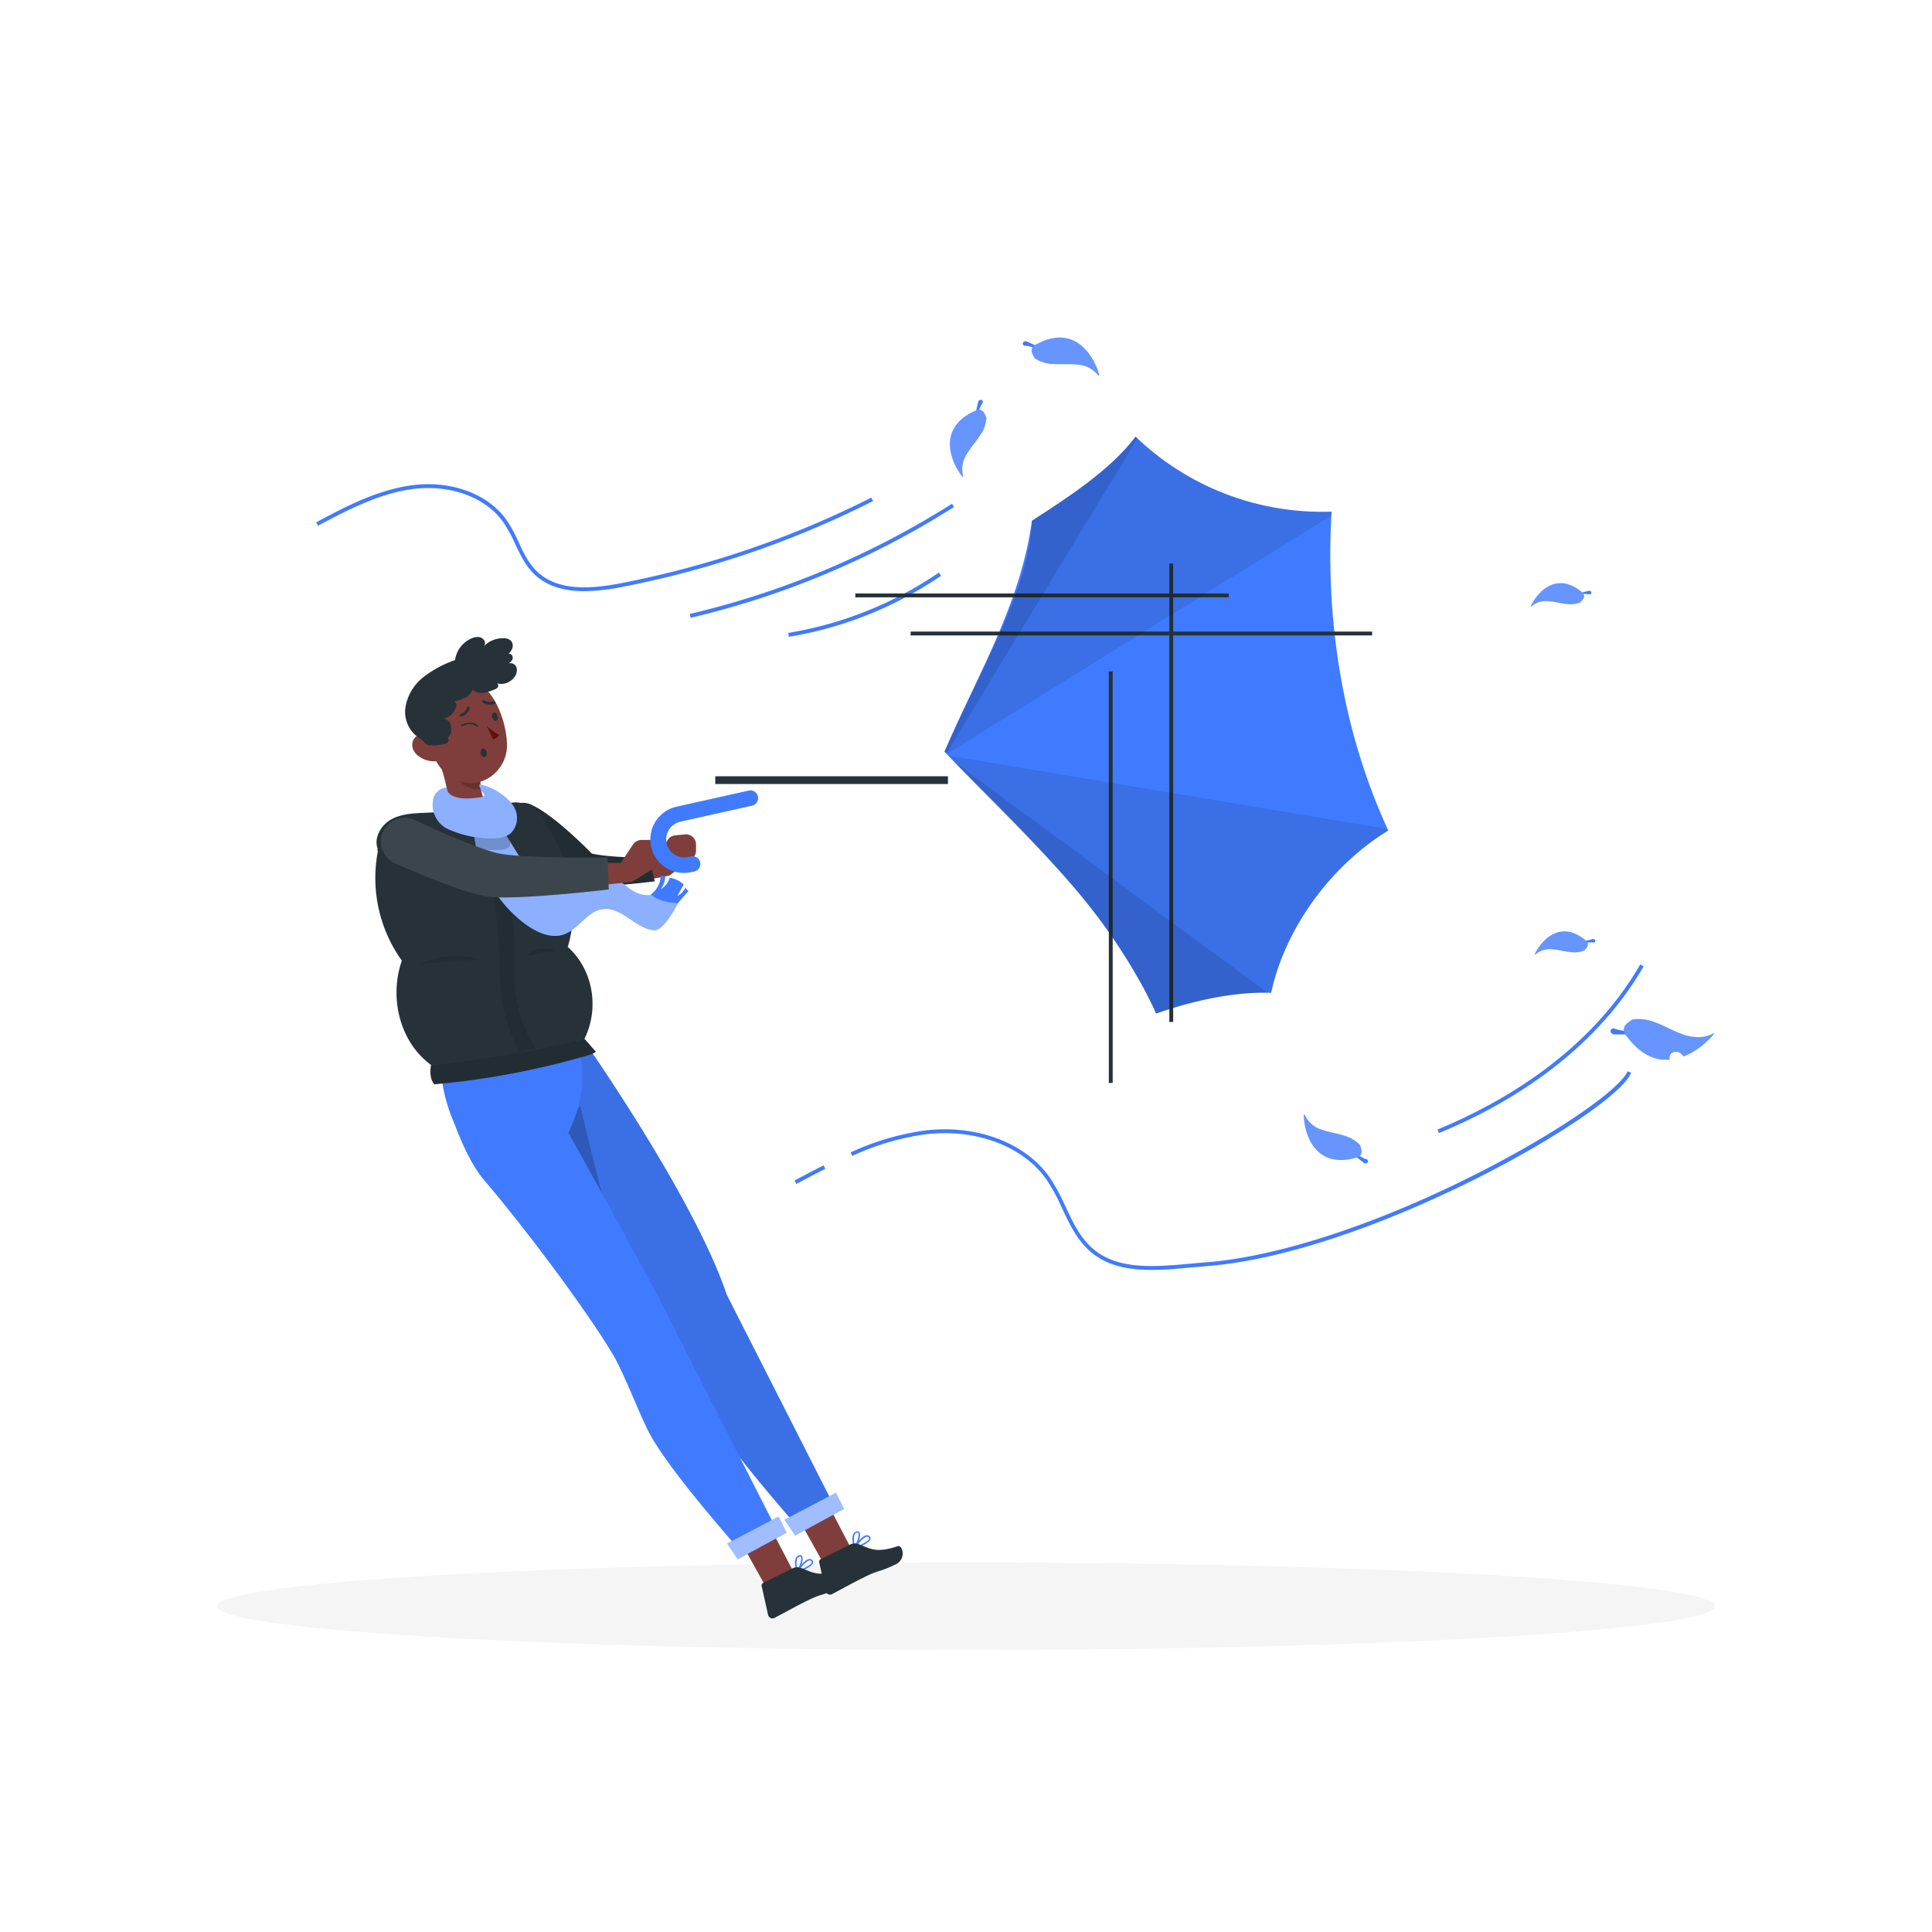 <svg class="animated" id="freepik_stories-windy-day" xmlns="http://www.w3.org/2000/svg" viewBox="0 0 500 500" version="1.1" xmlns:xlink="http://www.w3.org/1999/xlink" xmlns:svgjs="http://svgjs.com/svgjs"><style>svg#freepik_stories-windy-day:not(.animated) .animable {opacity: 0;}svg#freepik_stories-windy-day.animated #freepik--Leaves--inject-6 {animation: 6s Infinite  linear floating;animation-delay: 0s;}svg#freepik_stories-windy-day.animated #freepik--Wind--inject-6 {animation: 6s Infinite  linear shake;animation-delay: 0s;}            @keyframes floating {                0% {                    opacity: 1;                    transform: translateY(0px);                }                50% {                    transform: translateY(-10px);                }                100% {                    opacity: 1;                    transform: translateY(0px);                }            }                    @keyframes shake {                10%, 90% {                    transform: translate3d(-1px, 0, 0);                  }                  20%, 80% {                    transform: translate3d(2px, 0, 0);                  }                  30%, 50%, 70% {                    transform: translate3d(-4px, 0, 0);                  }                  40%, 60% {                    transform: translate3d(4px, 0, 0);                  }            }        </style><g id="freepik--Shadow--inject-6" class="animable" style="transform-origin: 250px 415.69px;"><ellipse id="freepik--path--inject-6" cx="250" cy="415.69" rx="193.89" ry="11.32" style="fill: rgb(245, 245, 245); transform-origin: 250px 415.69px;" class="animable"></ellipse></g><g id="freepik--Leaves--inject-6" class="animable" style="transform-origin: 344.739px 194.222px;"><path d="M443.64,267.48c-.11.15-.24.31-.39.49l-.24.27c-.17.2-.36.4-.57.62l-.34.33-.43.41-.46.41-.5.42-.49.39c-.19.15-.39.3-.61.45l-.58.4-.63.4c-.21.13-.43.25-.65.37s-.45.26-.68.37l-.68.31-.72.3a2.54,2.54,0,0,0-.41-.52,2,2,0,0,0-2.77-.24,1.68,1.68,0,0,0-.36,1.58,9.87,9.87,0,0,1-1.22,0l-.33,0-.38,0a3.31,3.31,0,0,1-.55-.07,2.57,2.57,0,0,1-.4-.08,5.6,5.6,0,0,1-.59-.12l-.65-.2c-.23-.08-.46-.16-.7-.26a12.7,12.7,0,0,1-2.46-1.38q-.62-.45-1.23-1a19.29,19.29,0,0,1-2-2.15c-.26-.32-.53-.66-.79-1a2.09,2.09,0,0,1,.27-3.14,9,9,0,0,1,1.4-1,11.12,11.12,0,0,1,5.23.52c2.83.93,5.39,2.58,8.23,3.48,2.46.77,5.38.88,7.51-.46A1.16,1.16,0,0,1,443.64,267.48Z" style="fill: rgb(64, 123, 255); transform-origin: 431.941px 268.995px;" id="eldby7gvvewvv" class="animable"></path><path d="M422.24,267.71l-4.65,0c-1.15-.38-.9-1.58,0-1.6C419,266.83,422.17,266.76,422.24,267.71Z" style="fill: rgb(64, 123, 255); transform-origin: 419.529px 266.91px;" id="elkqs1jggife" class="animable"></path><g id="elk2v12wfj6v"><path d="M443.64,267.48c-.11.15-.24.31-.39.49l-.24.27c-.17.2-.36.4-.57.62l-.34.33-.43.41-.46.41-.5.42-.49.39c-.19.15-.39.3-.61.45l-.58.4-.63.4c-.21.13-.43.25-.65.37s-.45.26-.68.37l-.68.31-.72.3a2.54,2.54,0,0,0-.41-.52,2,2,0,0,0-2.77-.24,1.68,1.68,0,0,0-.36,1.58,9.87,9.87,0,0,1-1.22,0l-.33,0-.38,0a3.31,3.31,0,0,1-.55-.07,2.57,2.57,0,0,1-.4-.08,5.6,5.6,0,0,1-.59-.12l-.65-.2c-.23-.08-.46-.16-.7-.26a12.7,12.7,0,0,1-2.46-1.38q-.62-.45-1.23-1a18.41,18.41,0,0,1-2-2.15c-.26-.32-.53-.66-.79-1a2.09,2.09,0,0,1,.27-3.14,9,9,0,0,1,1.4-1,11.12,11.12,0,0,1,5.23.52c2.83.93,5.39,2.58,8.23,3.48,2.46.77,5.38.88,7.51-.46A1.16,1.16,0,0,1,443.64,267.48Z" style="fill: rgb(255, 255, 255); opacity: 0.2; transform-origin: 431.941px 268.995px;" class="animable"></path></g><path d="M337.42,288.44h.2a7.09,7.09,0,0,0,4.31,3.87c2.14.82,4.47,1,6.63,1.83a8.67,8.67,0,0,1,3.4,2.19,6.74,6.74,0,0,1,.37,1.28,1.62,1.62,0,0,1-1.34,2C339.15,302.94,337.32,291.37,337.42,288.44Z" style="fill: rgb(64, 123, 255); transform-origin: 344.898px 294.323px;" id="elvkowqe41aso" class="animable"></path><path d="M350.22,298.81l2.83,2.2c.87.32,1.29-.52.77-.95C352.6,299.83,350.72,298.27,350.22,298.81Z" style="fill: rgb(64, 123, 255); transform-origin: 352.134px 299.889px;" id="eld4hfom0vt5t" class="animable"></path><g id="el0qk35xv5loaf"><path d="M337.42,288.44h.2a7.09,7.09,0,0,0,4.31,3.87c2.14.82,4.47,1,6.63,1.83a8.67,8.67,0,0,1,3.4,2.19,6.74,6.74,0,0,1,.37,1.28,1.62,1.62,0,0,1-1.34,2C339.15,302.94,337.32,291.37,337.42,288.44Z" style="fill: rgb(255, 255, 255); opacity: 0.2; transform-origin: 344.898px 294.323px;" class="animable"></path></g><path d="M249.14,123.44l.15-.12a7.11,7.11,0,0,1,.85-5.7c1.13-2,2.78-3.63,3.93-5.6a8.46,8.46,0,0,0,1.22-3.84,6.69,6.69,0,0,0-.52-1.21,1.61,1.61,0,0,0-2.31-.7C241.28,111.23,247.21,121.26,249.14,123.44Z" style="fill: rgb(64, 123, 255); transform-origin: 250.564px 114.735px;" id="el0ogtu52pme8" class="animable"></path><path d="M252.38,107.39l.78-3.48c.47-.8,1.33-.42,1.2.24C253.56,105.1,253.11,107.48,252.38,107.39Z" style="fill: rgb(64, 123, 255); transform-origin: 253.377px 105.426px;" id="elllguysst1a" class="animable"></path><g id="el99cvg80m07q"><path d="M249.14,123.44l.15-.12a7.11,7.11,0,0,1,.85-5.7c1.13-2,2.78-3.63,3.93-5.6a8.46,8.46,0,0,0,1.22-3.84,6.69,6.69,0,0,0-.52-1.21,1.61,1.61,0,0,0-2.31-.7C241.28,111.23,247.21,121.26,249.14,123.44Z" style="fill: rgb(255, 255, 255); opacity: 0.2; transform-origin: 250.564px 114.735px;" class="animable"></path></g><path d="M397.18,247l.14.07a5.53,5.53,0,0,1,4.29-1.4c1.79.09,3.52.67,5.3.78A6.6,6.6,0,0,0,410,246a4.73,4.73,0,0,0,.67-.79,1.26,1.26,0,0,0-.32-1.86C403,237.26,398,244.93,397.18,247Z" style="fill: rgb(64, 123, 255); transform-origin: 404.064px 244.057px;" id="elasqjjlidvz" class="animable"></path><path d="M409.57,243.69l2.71-.68c.72.05.76.78.25.93C411.59,243.71,409.76,244.23,409.57,243.69Z" style="fill: rgb(64, 123, 255); transform-origin: 411.221px 243.478px;" id="elvspfmx96did" class="animable"></path><g id="ellwpk4d5mmc"><path d="M397.18,247l.14.07a5.53,5.53,0,0,1,4.29-1.4c1.79.09,3.52.67,5.3.78A6.6,6.6,0,0,0,410,246a4.73,4.73,0,0,0,.67-.79,1.26,1.26,0,0,0-.32-1.86C403,237.26,398,244.93,397.18,247Z" style="fill: rgb(255, 255, 255); opacity: 0.2; transform-origin: 404.064px 244.057px;" class="animable"></path></g><path d="M396.16,156.91l.14.07a5.56,5.56,0,0,1,4.3-1.4c1.78.09,3.51.67,5.3.78a6.56,6.56,0,0,0,3.11-.49,5.17,5.17,0,0,0,.67-.79,1.26,1.26,0,0,0-.32-1.86C402,147.13,397,154.8,396.16,156.91Z" style="fill: rgb(64, 123, 255); transform-origin: 403.059px 153.948px;" id="elgr7cxkscxuc" class="animable"></path><path d="M408.55,153.56l2.71-.68c.73.05.76.78.25.93" style="fill: rgb(64, 123, 255); transform-origin: 410.203px 153.345px;" id="elnspkj5vua6i" class="animable"></path><g id="el42ioiu0dueh"><path d="M396.16,156.91l.14.07a5.56,5.56,0,0,1,4.3-1.4c1.78.09,3.51.67,5.3.78a6.56,6.56,0,0,0,3.11-.49,5.17,5.17,0,0,0,.67-.79,1.26,1.26,0,0,0-.32-1.86C402,147.13,397,154.8,396.16,156.91Z" style="fill: rgb(255, 255, 255); opacity: 0.2; transform-origin: 403.059px 153.948px;" class="animable"></path></g><path d="M284.49,97.18l-.2.06a7.34,7.34,0,0,0-5.3-2.86c-2.36-.3-4.77,0-7.13-.23a8.7,8.7,0,0,1-4-1.38,6.57,6.57,0,0,1-.68-1.19,1.68,1.68,0,0,1,.86-2.37C279.2,83,283.88,94.2,284.49,97.18Z" style="fill: rgb(64, 123, 255); transform-origin: 275.732px 92.302px;" id="elyksbe1fn8gq" class="animable"></path><path d="M269,89.85l-3.4-1.53c-1-.11-1.18.84-.55,1.15C266.38,89.4,268.66,90.51,269,89.85Z" style="fill: rgb(64, 123, 255); transform-origin: 266.842px 89.186px;" id="eld2218j473y" class="animable"></path><g id="elovlaj50d2oj"><path d="M284.49,97.18l-.2.06a7.34,7.34,0,0,0-5.3-2.86c-2.36-.3-4.77,0-7.13-.23a8.7,8.7,0,0,1-4-1.38,6.57,6.57,0,0,1-.68-1.19,1.68,1.68,0,0,1,.86-2.37C279.2,83,283.88,94.2,284.49,97.18Z" style="fill: rgb(255, 255, 255); opacity: 0.2; transform-origin: 275.732px 92.302px;" class="animable"></path></g></g><g id="freepik--Wind--inject-6" class="animable" style="transform-origin: 253.605px 226.978px;"><path d="M298,328.65c-6.31,0-12.21-1.12-16.68-5.55-2.93-2.9-4.71-6.69-6.43-10.34a50.4,50.4,0,0,0-4-7.42c-6.13-8.79-18.53-13.4-31.62-11.75a67.09,67.09,0,0,0-18.73,5.57l-.4-.92a67.92,67.92,0,0,1,19-5.64c13.44-1.69,26.23,3.08,32.56,12.17a51.54,51.54,0,0,1,4.08,7.56c1.76,3.75,3.43,7.28,6.23,10.06,6.47,6.41,16.37,5.52,25.94,4.66,1.33-.12,2.65-.24,3.95-.34,18.36-1.38,43.62-9.57,69.31-22.46,22.89-11.5,38.3-22.75,40-27l.93.37c-4,10.2-67.54,46.87-110.13,50.08l-3.93.33C304.73,328.35,301.33,328.65,298,328.65Z" style="fill: rgb(64, 123, 255); transform-origin: 321.14px 302.95px;" id="elwaes4wfp67k" class="animable"></path><path d="M206.09,306.4l-.47-.88c2.65-1.41,5-2.68,7.52-3.93l.45.89C211.12,303.73,208.73,305,206.09,306.4Z" style="fill: rgb(64, 123, 255); transform-origin: 209.605px 303.995px;" id="elshdwym9kt4c" class="animable"></path><path d="M151.24,153c-4.87,0-9.62-1.08-13.13-4.56-2.19-2.17-3.52-5-4.8-7.72a37.22,37.22,0,0,0-3-5.49c-4.52-6.49-13.69-9.9-23.36-8.68-8.87,1.12-17.25,5.58-24.65,9.5l-.46-.88c7.47-4,15.94-8.47,25-9.61,10-1.27,19.58,2.3,24.31,9.1a37,37,0,0,1,3.05,5.63c1.3,2.78,2.54,5.39,4.61,7.44,5.57,5.53,14.7,4.61,22,3.18a247.67,247.67,0,0,0,64.69-22.13l.45.89a248.82,248.82,0,0,1-64.95,22.23A52.89,52.89,0,0,1,151.24,153Z" style="fill: rgb(64, 123, 255); transform-origin: 153.895px 139.153px;" id="elyok9mojxz4d" class="animable"></path><path d="M372.4,293.25l-.38-.92c16.69-6.91,39.34-19.93,52.48-42.74l.87.5C412.09,273.14,389.24,286.29,372.4,293.25Z" style="fill: rgb(64, 123, 255); transform-origin: 398.695px 271.42px;" id="elwlwxil1964" class="animable"></path><path d="M178.74,159.89l-.23-1a221.61,221.61,0,0,0,67.86-28.52l.53.84A222.65,222.65,0,0,1,178.74,159.89Z" style="fill: rgb(64, 123, 255); transform-origin: 212.705px 145.13px;" id="elo64q1hizqy" class="animable"></path><path d="M204.15,164.8l-.16-1a97.33,97.33,0,0,0,39-15.62l.56.83A98.25,98.25,0,0,1,204.15,164.8Z" style="fill: rgb(64, 123, 255); transform-origin: 223.77px 156.49px;" id="el7xv5qyempje" class="animable"></path></g><g id="freepik--Character--inject-6" class="animable" style="transform-origin: 165.374px 291.848px;"><path d="M107.81,195.25a6.79,6.79,0,0,0,4.86,1.78c2.37-.11,2.82-2.4,1.53-4.25-1.15-1.65-3.78-3.6-5.86-2.59S106.2,193.74,107.81,195.25Z" style="fill: rgb(127, 62, 59); transform-origin: 110.795px 193.474px;" id="eln7i0ptya3ll" class="animable"></path><path d="M165,228.16l8.25-1.56,5.88-4.42a2.57,2.57,0,0,0,1-2.1l0-1.59a2.61,2.61,0,0,0-2.88-2.55l-2.54.26a2.6,2.6,0,0,0-2,1.32l-2.59,4.71-7.21.68Z" style="fill: rgb(127, 62, 59); transform-origin: 171.52px 222.043px;" id="elvgolq739ble" class="animable"></path><path d="M132.62,210.14c-1.23,2.94,0,6.45,2.14,8.8s13.19,9.73,17.09,10.25c3.7.5,13.19-.62,12.78-.57-.8.11,4-.41,4.83-.54-.49-2-1-4.21-1.52-6.18-4.16.06-10.71-.09-14.78-1,0,0-9.3-9.61-15.23-12.42a5.51,5.51,0,0,0-2.84-.72C134.11,207.87,133,209.23,132.62,210.14Z" style="fill: rgb(38, 50, 56); transform-origin: 150.796px 218.539px;" id="eliw2dgw69jce" class="animable"></path><g id="eltik09ve4t7"><path d="M132.62,210.14c-1.23,2.94,0,6.45,2.14,8.8s13.19,9.73,17.09,10.25c3.7.5,13.19-.62,12.78-.57-.8.11,4-.41,4.83-.54-.49-2-1-4.21-1.52-6.18-4.16.06-10.71-.09-14.78-1,0,0-9.3-9.61-15.23-12.42a5.51,5.51,0,0,0-2.84-.72C134.11,207.87,133,209.23,132.62,210.14Z" style="opacity: 0.1; transform-origin: 150.796px 218.539px;" class="animable"></path></g><path d="M112.84,195c1.79,4.36,4.23,12,2.78,16.63a2.45,2.45,0,0,0,1.11,2.87,17,17,0,0,0,11.9,2.51c5.31-.84,5.12-3.73,3.66-5.72a2.4,2.4,0,0,0-1.66-1c-5.29-.63-6.49-4.91-6.29-8.89Z" style="fill: rgb(127, 62, 59); transform-origin: 123.008px 206.111px;" id="el3svycosqsox" class="animable"></path><g id="eloa29blnobkj"><path d="M117.53,197.65l6.81,3.78a17.69,17.69,0,0,0,.15,2.91,8.14,8.14,0,0,1-6.79-3.41C116.85,199.58,117,197.93,117.53,197.65Z" style="opacity: 0.2; isolation: isolate; transform-origin: 120.794px 200.996px;" class="animable"></path></g><path d="M109.44,188c2.27,6.74,3.26,10.79,7.69,13.37,6.65,3.9,14.29-1.53,14.08-8.79-.2-6.57-3.89-16.45-11.36-17.37A9.67,9.67,0,0,0,109.44,188Z" style="fill: rgb(127, 62, 59); transform-origin: 120.054px 188.898px;" id="elztoete4xbr" class="animable"></path><path d="M128.8,185.3c.15.6,0,1.14-.42,1.24s-.81-.3-1-.88,0-1.13.43-1.23S128.65,184.72,128.8,185.3Z" style="fill: rgb(38, 50, 56); transform-origin: 128.082px 185.485px;" id="el7lcy9b8gxrr" class="animable"></path><path d="M126,187.92a14.63,14.63,0,0,0,3.17,2.29,2.3,2.3,0,0,1-1.58,1.12Z" style="fill: rgb(99, 15, 15); transform-origin: 127.585px 189.625px;" id="el70ur002j0hq" class="animable"></path><path d="M125,181.22a.35.35,0,0,1,.33,0,2.7,2.7,0,0,0,2.42.3.35.35,0,0,1,.45.17.34.34,0,0,1-.17.45,3.39,3.39,0,0,1-3.09-.34.33.33,0,0,1-.11-.46h0A.29.29,0,0,1,125,181.22Z" style="fill: rgb(38, 50, 56); transform-origin: 126.505px 181.772px;" id="elm3c9hp5avg" class="animable"></path><path d="M121.17,182.83a.33.33,0,0,0-.24.22,2.7,2.7,0,0,1-1.69,1.75.34.34,0,0,0,.16.66,3.4,3.4,0,0,0,2.19-2.21.32.32,0,0,0-.19-.42h0A.28.28,0,0,0,121.17,182.83Z" style="fill: rgb(38, 50, 56); transform-origin: 120.305px 184.136px;" id="el8mqe4cz51nx" class="animable"></path><polygon points="204.85 389.81 213.06 404.53 220.25 400.71 211.93 384.83 204.85 389.81" style="fill: rgb(127, 62, 59); transform-origin: 212.55px 394.68px;" id="elwy39stpqedj" class="animable"></polygon><path d="M149.24,266.64s30,42.16,38.84,68.42L216,390l-9.36,5.36S188,374.5,182.81,364.65c-2.56-4.88-6.47-15.33-9.27-20.06-7.18-12.16-25.95-33.19-33.34-45.2-2.7-4.39-9.32-18.45-9.32-18.45Z" style="fill: rgb(64, 123, 255); transform-origin: 173.44px 331px;" id="elcupcuvm02gl" class="animable"></path><g id="eli6yz87yngmq"><path d="M149.24,266.64s30,42.16,38.84,68.42L216,390l-9.36,5.36S188,374.5,182.81,364.65c-2.56-4.88-6.47-15.33-9.27-20.06-7.18-12.16-25.95-33.19-33.34-45.2-2.7-4.39-9.32-18.45-9.32-18.45Z" style="opacity: 0.1; transform-origin: 173.44px 331px;" class="animable"></path></g><polygon points="203.03 393.31 205.79 397.38 218.4 390.52 216.35 386.31 203.03 393.31" style="fill: rgb(64, 123, 255); transform-origin: 210.715px 391.845px;" id="el8n779qyudl" class="animable"></polygon><g id="el1l8g7dhryc8"><polygon points="203.03 393.31 205.79 397.38 218.4 390.52 216.35 386.31 203.03 393.31" style="fill: rgb(255, 255, 255); opacity: 0.5; transform-origin: 210.715px 391.845px;" class="animable"></polygon></g><path d="M221.26,400.68a.19.19,0,0,1-.2-.08.18.18,0,0,1,0-.22c.07-.12,1.83-2.84,3.15-3.07a1,1,0,0,1,.72.16.8.8,0,0,1,.36.78c-.11.54-.93,1.16-1.8,1.59A12.47,12.47,0,0,1,221.26,400.68Zm.43-.5c1.38-.47,3.13-1.36,3.24-2,0-.08,0-.21-.21-.37a.47.47,0,0,0-.44-.09,1,1,0,0,0-.34.11A8.45,8.45,0,0,0,221.69,400.18Z" style="fill: rgb(64, 123, 255); transform-origin: 223.16px 398.991px;" id="elok7u06qv5k" class="animable"></path><path d="M221.17,400.72a.2.2,0,0,1-.15-.13c0-.1-.77-2.23-.23-3.46a1.33,1.33,0,0,1,.78-.76c.48-.18.73,0,.84.2.54.77-.4,3.24-1.06,4.06,0,0,0,0-.06,0A.21.21,0,0,1,221.17,400.72Zm.44-4a.94.94,0,0,0-.47.51,5,5,0,0,0,.12,2.78c.62-1,1.14-2.81.86-3.31,0,0-.11-.16-.42,0l-.09.06Z" style="fill: rgb(64, 123, 255); transform-origin: 221.584px 398.508px;" id="el1crpxbvomz1" class="animable"></path><path d="M220,399.74l-7.62,3.78a.73.73,0,0,0-.37.81l1.65,7.4a1.17,1.17,0,0,0,1.37.94.81.81,0,0,0,.22-.07c2.73-1.42,5.1-2.79,8.53-4.48,4-2,3.25-1,8-3.25,2.88-1.37,1.82-5.15.53-4.72-5.9,2-7.29.46-10.41-.63A2.59,2.59,0,0,0,220,399.74Z" style="fill: rgb(38, 50, 56); transform-origin: 222.803px 406.061px;" id="eliqru4angpsn" class="animable"></path><g id="el4gmlb4e8frr"><path d="M158.27,318.41c-4.93-18.39-8.07-32.2-8.07-32.2l-8.45,8.9C146.15,301.25,152.72,311.31,158.27,318.41Z" style="opacity: 0.2; transform-origin: 150.01px 302.31px;" class="animable"></path></g><polygon points="190 395.97 198.21 410.68 205.4 406.86 197.08 390.98 190 395.97" style="fill: rgb(127, 62, 59); transform-origin: 197.7px 400.83px;" id="el1wwats8ni4h" class="animable"></polygon><path d="M137.43,275.86s27.4,48.7,35.8,65.36c7.68,15.25,27.94,55,27.94,55l-9.36,5.36S173.14,380.66,168,370.81c-2.56-4.89-6.47-15.33-9.27-20.07-7.18-12.16-24.14-34.51-33.34-45.2-6.62-7.68-10.7-24-10.7-24Z" style="fill: rgb(64, 123, 255); transform-origin: 157.93px 338.72px;" id="el2wtwfsx94qm" class="animable"></path><polygon points="188.18 399.46 190.94 403.54 203.55 396.67 201.51 392.47 188.18 399.46" style="fill: rgb(64, 123, 255); transform-origin: 195.865px 398.005px;" id="el6iokhh12i9" class="animable"></polygon><g id="elcu33py6onpo"><polygon points="188.18 399.46 190.94 403.54 203.55 396.67 201.51 392.47 188.18 399.46" style="fill: rgb(255, 255, 255); opacity: 0.5; transform-origin: 195.865px 398.005px;" class="animable"></polygon></g><path d="M206.41,406.84a.23.23,0,0,1-.2-.08.2.2,0,0,1,0-.23c.07-.12,1.83-2.83,3.16-3.06a.91.91,0,0,1,.71.16.77.77,0,0,1,.36.77c-.11.55-.93,1.16-1.79,1.59A12.9,12.9,0,0,1,206.41,406.84Zm.43-.51c1.38-.47,3.13-1.35,3.24-2,0-.09,0-.22-.21-.38a.5.5,0,0,0-.44-.09,1.35,1.35,0,0,0-.34.11A8.73,8.73,0,0,0,206.84,406.33Z" style="fill: rgb(64, 123, 255); transform-origin: 208.311px 405.147px;" id="elfxtdd6pfhw" class="animable"></path><path d="M206.32,406.87a.2.2,0,0,1-.15-.12c0-.1-.77-2.24-.23-3.47a1.36,1.36,0,0,1,.78-.76c.48-.18.73,0,.84.2.54.78-.4,3.25-1.06,4.06a.08.08,0,0,1-.06,0A.21.21,0,0,1,206.32,406.87Zm.44-3.95a1,1,0,0,0-.47.5,5.06,5.06,0,0,0,.12,2.78c.62-1,1.14-2.81.86-3.3,0,0-.11-.16-.42,0l-.09.05Z" style="fill: rgb(64, 123, 255); transform-origin: 206.734px 404.658px;" id="elj37w2a823a" class="animable"></path><path d="M205.11,405.9l-7.62,3.77a.74.74,0,0,0-.37.82l1.65,7.39a1.19,1.19,0,0,0,1.37.95l.22-.08c2.73-1.41,5.1-2.79,8.53-4.48,4-2,3.25-1,8-3.24,2.88-1.38,1.82-5.16.53-4.73-5.9,2-7.29.47-10.41-.62A2.5,2.5,0,0,0,205.11,405.9Z" style="fill: rgb(38, 50, 56); transform-origin: 207.913px 412.216px;" id="el5f86xkl2gvd" class="animable"></path><path d="M113.8,269.73s-.7,10.82,3.57,20.53,28.35,3.68,29.4,3.59l1.34-3c3.36-7.51,3.23-15.88.87-23.77Z" style="fill: rgb(64, 123, 255); transform-origin: 132.228px 281.431px;" id="elatligzakq0u" class="animable"></path><path d="M98.73,218.14,107.48,241a63,63,0,0,1,3.09,11l3.25,17.68,35.42-3.08L141.06,213c-.23-2.75-4.53-5.76-7.15-4.9l-32,4C99.85,212.78,98.24,216,98.73,218.14Z" style="fill: rgb(38, 50, 56); transform-origin: 123.941px 238.815px;" id="eljl2x7o583sj" class="animable"></path><path d="M97.79,220.32A36.72,36.72,0,0,0,104,248.61c-3.33,9.53-.58,21.06,7.56,27-.31,1.66-.27,3.8.88,5a208.28,208.28,0,0,0,40.52-7.73,10.65,10.65,0,0,0,1.29-.69c-1.07-1.06-1.9-2.26-3-3.33,3.92-7.9,2.27-17.91-4.31-23.79,3.56-12,0-26.18-8.62-35.29a6.71,6.71,0,0,0-6.14-2,147.36,147.36,0,0,1-21.6,2.54c-3.16.14-6.45.2-9.23,1.69s-4.79,5-3.51,7.86C97.49,219.37,97.79,220.32,97.79,220.32Z" style="fill: rgb(38, 50, 56); transform-origin: 125.692px 244.136px;" id="elfiq08e691pb" class="animable"></path><g id="eloun7leiq4lg"><path d="M121.65,209.73c13.08,35.49,2.63,44.06,12.87,62.61a8.87,8.87,0,0,1,4.12-.82,36.62,36.62,0,0,1-5.48-21.24c.57-13.6-3-27.88-7.86-40.58C124.55,210.42,122.67,209.91,121.65,209.73Z" style="opacity: 0.1; transform-origin: 130.145px 241.02px;" class="animable"></path></g><path d="M119.44,187.56a.21.21,0,0,0-.13.27h0a.24.24,0,0,0,.29.11c1.7-.7,2.17-.86,3.75.09a.22.22,0,0,0,.3,0,.23.23,0,0,0-.05-.3C122.06,186.3,119.78,187.43,119.44,187.56Z" style="fill: rgb(38, 50, 56); transform-origin: 121.491px 187.551px;" id="elo4whshgp4pc" class="animable"></path><path d="M131.34,169.46a4.08,4.08,0,0,0,1.23-1.65,2,2,0,0,0-.3-1.95,2.55,2.55,0,0,0-1.94-.68,6.89,6.89,0,0,0-5.24,2.2,1.32,1.32,0,0,0,.21-1.69,2,2,0,0,0-1.58-.84,3.94,3.94,0,0,0-1.81.42,7.19,7.19,0,0,0-4.14,5.56,28.61,28.61,0,0,0-8.2,4.41,12.5,12.5,0,0,0-4.65,7.87,8.08,8.08,0,0,0,3.74,8c.94.52,1.39,1.61,2.46,1.76a11.2,11.2,0,0,0,3.21-.17,2.55,2.55,0,0,0,1.42-.51.92.92,0,0,0,.1-1.34c.89-.44,1.08-2,.89-3a2.35,2.35,0,0,0-2.06-1.86,4.23,4.23,0,0,0,3.14-2.48,1.78,1.78,0,0,0,.21-1.43.84.84,0,0,0-1.2-.46,8.7,8.7,0,0,0,3-.81,3.76,3.76,0,0,0,2.46-2.34,3.14,3.14,0,0,0,2.54.85,10.34,10.34,0,0,0,3-.83,2,2,0,0,0,1-.63.71.71,0,0,0-.2-1,4.18,4.18,0,0,0,4.34-1.44,2.89,2.89,0,0,0,.73-2.6,1.65,1.65,0,0,0-2.21-1.08,2.36,2.36,0,0,0,1-.83,1.21,1.21,0,0,0,0-1.36C132.19,169.19,131.55,169,131.34,169.46Z" style="fill: rgb(38, 50, 56); transform-origin: 119.302px 178.883px;" id="el4hqs124gu5" class="animable"></path><path d="M125.94,194.64c.14.6-.11,1.17-.54,1.26s-.89-.31-1-.91a1,1,0,0,1,.54-1.26C125.36,193.64,125.81,194.05,125.94,194.64Z" style="fill: rgb(38, 50, 56); transform-origin: 125.159px 194.815px;" id="elalh27kubmr8" class="animable"></path><path d="M175.5,233.6c-.51,1.09-3.79,7.33-6.23,7.14s-4.53-1.72-6.55-3.1-4.34-2.7-6.77-2.36c-4,.55-6.17,5.19-10,6.54-3.35,1.18-7-.5-9.9-2.59a33.71,33.71,0,0,1-13.31-22.87,25.8,25.8,0,0,0,3.34-4.44,6.57,6.57,0,0,0,.85-2.28c3.09,5,6.24,10,9.3,15,1.17,1.93,2.42,3.92,4.34,5.11s4.71,1.29,6.21-.41c2.68-3,7.07-4.9,10.75-3.25,2.08.95,3.68,2.7,5.55,4s4.41,2.18,6.42,1.09A15.22,15.22,0,0,0,175.5,233.6Z" style="fill: rgb(64, 123, 255); transform-origin: 149.12px 225.925px;" id="elj4ife148hk" class="animable"></path><g id="el51frse3vw9l"><path d="M175.5,233.6c-.51,1.09-3.79,7.33-6.23,7.14s-4.53-1.72-6.55-3.1-4.34-2.7-6.77-2.36c-4,.55-6.17,5.19-10,6.54-3.35,1.18-7-.5-9.9-2.59a33.71,33.71,0,0,1-13.31-22.87,25.8,25.8,0,0,0,3.34-4.44,6.57,6.57,0,0,0,.85-2.28c3.09,5,6.24,10,9.3,15,1.17,1.93,2.42,3.92,4.34,5.11s4.71,1.29,6.21-.41c2.68-3,7.07-4.9,10.75-3.25,2.08.95,3.68,2.7,5.55,4s4.41,2.18,6.42,1.09A15.22,15.22,0,0,0,175.5,233.6Z" style="fill: rgb(255, 255, 255); opacity: 0.4; transform-origin: 149.12px 225.925px;" class="animable"></path></g><g id="el23kjlcdprhf"><path d="M131.93,217.63c1.56,3.81-8.68,1.92-8.68,1.92l-.5-3.15s0,0,0,0c3.73,1.15,8,.45,8.14-.34C130.93,216,131.93,217.65,131.93,217.63Z" style="opacity: 0.2; isolation: isolate; transform-origin: 127.421px 218.039px;" class="animable"></path></g><path d="M112.72,211.4a7.33,7.33,0,0,0,1.27,1.8,6.5,6.5,0,0,0,2,1.38A27.69,27.69,0,0,0,127.18,217c1.84,0,3.83-.26,5.16-1.52a5.63,5.63,0,0,0,.9-6.21c-.86-2.05-5-5.65-9.22-6.25a4.22,4.22,0,0,0,1.19,2.36c.54.65-.12.86-1.66,1.06-8,1.1-8-2.51-8-2.51-1.36-.24-2.86,1.33-3.13,2-.06.15-.12.3-.16.44A6.65,6.65,0,0,0,112.72,211.4Z" style="fill: rgb(64, 123, 255); transform-origin: 122.88px 210.01px;" id="elv0ns1jzdaa" class="animable"></path><g id="elf76cddtgvyf"><path d="M112.72,211.4a7.33,7.33,0,0,0,1.27,1.8,6.5,6.5,0,0,0,2,1.38A27.69,27.69,0,0,0,127.18,217c1.84,0,3.83-.26,5.16-1.52a5.63,5.63,0,0,0,.9-6.21c-.86-2.05-5-5.65-9.22-6.25a4.22,4.22,0,0,0,1.19,2.36c.54.65-.12.86-1.66,1.06-8,1.1-8-2.51-8-2.51-1.36-.24-2.86,1.33-3.13,2-.06.15-.12.3-.16.44A6.65,6.65,0,0,0,112.72,211.4Z" style="fill: rgb(255, 255, 255); opacity: 0.4; transform-origin: 122.88px 210.01px;" class="animable"></path></g><path d="M168.44,231.46c1.33-.87,2.67-3.06,2.46-4.63a1.1,1.1,0,0,1,1.27,0,6.28,6.28,0,0,1-1.16,3.32,5.51,5.51,0,0,0,2.34-3,7,7,0,0,1,3.59,1.77c-.48.9-1.14,2-1.62,2.94a4.46,4.46,0,0,0,2.09-2.25c.05.33.51,1,.84.94-.91,1-1.91,2.15-2.82,3.19C173.14,233.61,170.05,233.1,168.44,231.46Z" style="fill: rgb(64, 123, 255); transform-origin: 173.345px 230.184px;" id="elfjt123n2ce" class="animable"></path><path d="M154.74,229.14l8.83-.91,6.58-4.12a2.74,2.74,0,0,0,1.27-2.12l.12-1.68a2.76,2.76,0,0,0-2.8-2.94l-2.7,0a2.73,2.73,0,0,0-2.23,1.21l-3.15,4.72-7.64.07Z" style="fill: rgb(127, 62, 59); transform-origin: 162.283px 223.255px;" id="elu3k7u73do5n" class="animable"></path><path d="M100.11,213.73a6.19,6.19,0,0,1,7.24-1.51c6.06,2.83,17.1,7.77,22,8.7,6.8,1.29,27.89,1,27.89,1l.3,8.27s-23.17,2.75-30.86,1.9c-5.5-.61-16.8-5.28-24.41-8.65a6.19,6.19,0,0,1-2.16-9.75Z" style="fill: rgb(38, 50, 56); transform-origin: 128.056px 221.949px;" id="el3dgi2qqykgd" class="animable"></path><g id="el3ow5mil46dd"><path d="M100.11,213.73a6.19,6.19,0,0,1,7.24-1.51c6.06,2.83,17.1,7.77,22,8.7,6.8,1.29,27.89,1,27.89,1l.3,8.27s-23.17,2.75-30.86,1.9c-5.5-.61-16.8-5.28-24.41-8.65a6.19,6.19,0,0,1-2.16-9.75Z" style="fill: rgb(255, 255, 255); opacity: 0.1; transform-origin: 128.056px 221.949px;" class="animable"></path></g><g id="elg5stc0es5kg"><path d="M124.27,248.27l-15.56,1.22A22.19,22.19,0,0,1,124.27,248.27Z" style="opacity: 0.1; transform-origin: 116.49px 248.444px;" class="animable"></path></g><g id="elysm3wmr728"><path d="M136.14,247.44,144,246a7.52,7.52,0,0,0-8,1.47" style="opacity: 0.1; transform-origin: 140px 246.453px;" class="animable"></path></g><g id="elsugj79yswai"><path d="M154.2,272.25a9.42,9.42,0,0,1-1.29.69,208.14,208.14,0,0,1-40.52,7.73c-1.14-1.21-1.18-3.3-.89-4.93A359.32,359.32,0,0,0,151.26,269C152.32,270,153.14,271.2,154.2,272.25Z" style="opacity: 0.1; transform-origin: 132.774px 274.835px;" class="animable"></path></g></g><g id="freepik--Umbrella--inject-6" class="animable" style="transform-origin: 265.005px 187.416px;"><path d="M299.15,262.32c9.43-3.27,19.85-5.7,29.82-5.39,3.65-16.87,15.57-33,30.31-42-11.85-25.67-16.3-54.3-14.67-82.52A69.58,69.58,0,0,1,293.88,113c-6.55,8.72-17.67,15.84-26.82,21.77-3,21.8-14.13,39.91-22.63,59.77,10.24,10.71,27,26.5,38.11,40.74S299.25,262.17,299.15,262.32Z" style="fill: rgb(64, 123, 255); transform-origin: 301.855px 187.66px;" id="elqj9a8e1m6i" class="animable"></path><g id="elm34uutgdej"><rect x="221.36" y="153.59" width="96.63" height="1" style="fill: rgb(38, 50, 56); transform-origin: 269.675px 154.09px; transform: rotate(-58.78deg);" class="animable"></rect></g><g id="el0k3utg3f4zno"><rect x="235.67" y="163.45" width="119.43" height="1" style="fill: rgb(38, 50, 56); transform-origin: 295.385px 163.95px; transform: rotate(-31.78deg);" class="animable"></rect></g><g id="elsb5q7a88nq"><rect x="302.62" y="145.86" width="1" height="118.62" style="fill: rgb(38, 50, 56); transform-origin: 303.12px 205.17px; transform: rotate(-80.52deg);" class="animable"></rect></g><g id="ele9f0evw72lv"><rect x="286.96" y="173.78" width="1" height="106.49" style="fill: rgb(38, 50, 56); transform-origin: 287.46px 227.025px; transform: rotate(-53.56deg);" class="animable"></rect></g><g id="el7d1ry65oq9n"><rect x="185.11" y="200.9" width="60.22" height="2" style="fill: rgb(38, 50, 56); transform-origin: 215.22px 201.9px; transform: rotate(-12.46deg);" class="animable"></rect></g><path d="M177,225.92a8.68,8.68,0,0,1-1.91-17.15l18.67-4.17a2,2,0,0,1,.88,3.91l-18.68,4.17a4.68,4.68,0,0,0,2.05,9.13l.8-.18a2,2,0,0,1,.87,3.91l-.81.18A8.62,8.62,0,0,1,177,225.92Z" style="fill: rgb(64, 123, 255); transform-origin: 182.256px 215.236px;" id="elpjcf0ej46" class="animable"></path><g id="elqhou30idpqe"><path d="M344.62,132.43c0,.36,0,.7-.06,1L245,195.15l-.16-.17,49.48-81.57A69.46,69.46,0,0,0,344.62,132.43Z" style="opacity: 0.1; transform-origin: 294.73px 154.28px;" class="animable"></path></g><g id="elkzefpou60ck"><path d="M294.36,113.41,244.88,195c-.15-.15-.3-.32-.45-.48,8.5-19.85,22-41.55,22.63-59.76,9.14-5.93,20.27-13.05,26.82-21.77C294,113.12,294.2,113.27,294.36,113.41Z" style="opacity: 0.2; transform-origin: 269.395px 153.995px;" class="animable"></path></g><g id="eltzzvgi412p"><path d="M359.28,215c-14.74,9-26.65,25.1-30.31,42h-1.05L246.75,197l-1.35-1.44,113.68,19C359.14,214.66,359.21,214.8,359.28,215Z" style="opacity: 0.1; transform-origin: 302.34px 226.28px;" class="animable"></path></g><path d="M359.08,214.51l-113.68-19-.36-.38,99.52-61.67C343.1,161.2,347.53,189.27,359.08,214.51Z" style="fill: none; transform-origin: 302.06px 173.985px;" id="eltl8nltqsh2" class="animable"></path><g id="el5n3kb8vm76c"><path d="M327.92,256.91c-9.66-.12-19.68,2.26-28.76,5.41.09-.15-5.51-12.88-16.62-27.07C272.2,222,256.7,207.72,246.75,197Z" style="opacity: 0.2; transform-origin: 287.335px 229.66px;" class="animable"></path></g></g><defs>     <filter id="active" height="200%">         <feMorphology in="SourceAlpha" result="DILATED" operator="dilate" radius="2"></feMorphology>                <feFlood flood-color="#32DFEC" flood-opacity="1" result="PINK"></feFlood>        <feComposite in="PINK" in2="DILATED" operator="in" result="OUTLINE"></feComposite>        <feMerge>            <feMergeNode in="OUTLINE"></feMergeNode>            <feMergeNode in="SourceGraphic"></feMergeNode>        </feMerge>    </filter>    <filter id="hover" height="200%">        <feMorphology in="SourceAlpha" result="DILATED" operator="dilate" radius="2"></feMorphology>                <feFlood flood-color="#ff0000" flood-opacity="0.5" result="PINK"></feFlood>        <feComposite in="PINK" in2="DILATED" operator="in" result="OUTLINE"></feComposite>        <feMerge>            <feMergeNode in="OUTLINE"></feMergeNode>            <feMergeNode in="SourceGraphic"></feMergeNode>        </feMerge>            <feColorMatrix type="matrix" values="0   0   0   0   0                0   1   0   0   0                0   0   0   0   0                0   0   0   1   0 "></feColorMatrix>    </filter></defs></svg>